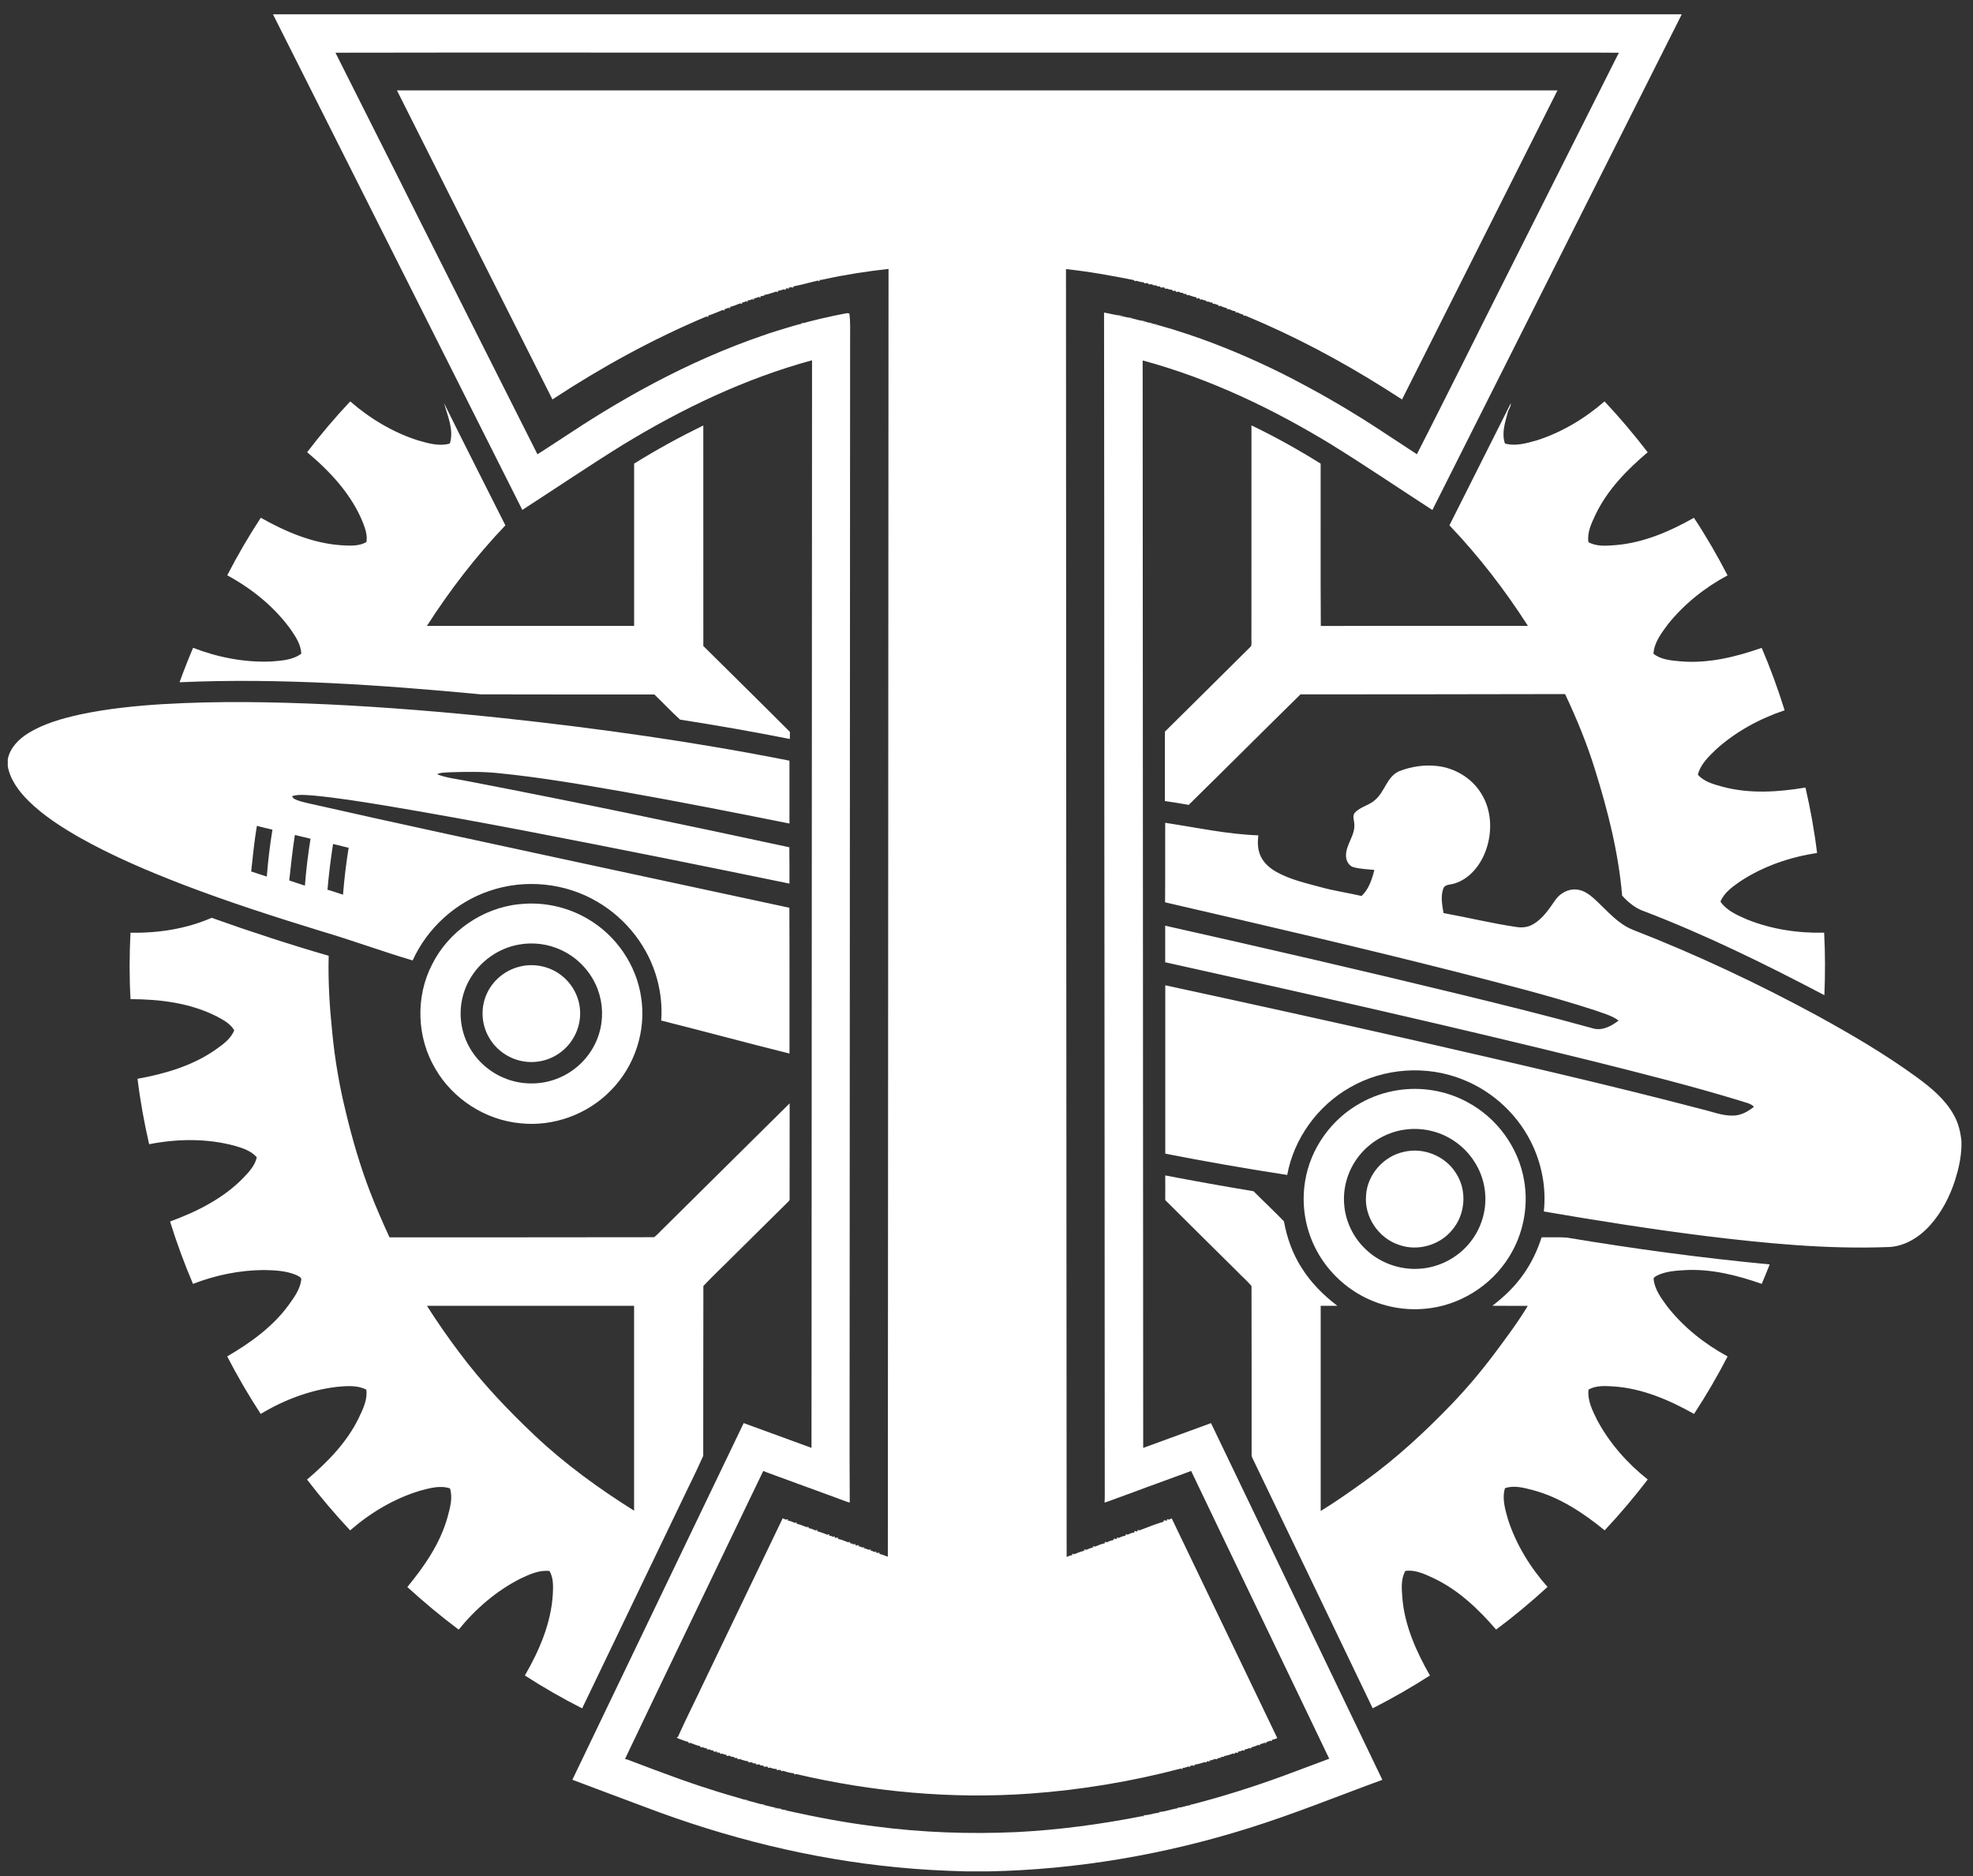 <svg width="102" height="97" viewBox="0 0 102 97" fill="none" xmlns="http://www.w3.org/2000/svg">
<rect x="0" y="0" width="102" height="97" fill="#333333" stroke="none"/>
<g clip-path="url(#clip0_1087_127735)">
<path fill-rule="evenodd" clip-rule="evenodd" d="M14.113 0.741H86.943C82.642 9.281 78.349 17.825 74.051 26.365C72.314 25.242 70.604 24.08 68.846 22.991C65.798 21.129 62.535 19.57 59.073 18.633C59.081 37.373 59.091 56.111 59.101 74.851C60.27 74.426 61.438 73.995 62.607 73.57C65.561 79.717 68.514 85.863 71.464 92.01C69.171 92.848 66.908 93.773 64.575 94.502C60.22 95.872 55.672 96.654 51.102 96.743H49.962C48.751 96.712 47.541 96.65 46.336 96.528C41.889 96.097 37.519 95.002 33.352 93.417C32.098 92.945 30.841 92.482 29.59 92.006C32.543 85.861 35.493 79.715 38.447 73.568C39.616 73.993 40.784 74.424 41.953 74.849C41.963 56.107 41.973 37.367 41.981 18.625C38.511 19.568 35.244 21.137 32.186 23.003C30.436 24.088 28.732 25.244 27.003 26.361C22.704 17.825 18.414 9.279 14.113 0.741ZM17.344 2.729C18.487 4.994 19.625 7.263 20.765 9.528C20.765 9.532 20.771 9.538 20.771 9.542C20.88 9.761 20.99 9.981 21.1 10.2C21.1 10.204 21.106 10.21 21.106 10.214C21.16 10.323 21.216 10.429 21.27 10.538C21.27 10.542 21.276 10.548 21.276 10.552C21.367 10.734 21.457 10.915 21.549 11.095C21.549 11.099 21.555 11.105 21.555 11.109C21.589 11.178 21.625 11.248 21.661 11.319C21.661 11.323 21.667 11.331 21.667 11.333C21.721 11.439 21.774 11.546 21.828 11.655C21.83 11.659 21.834 11.665 21.836 11.668C21.908 11.813 21.98 11.957 22.054 12.099C22.054 12.103 22.06 12.111 22.06 12.113C23.97 15.902 25.87 19.697 27.784 23.483C27.869 23.432 27.951 23.378 28.035 23.325C28.039 23.323 28.047 23.317 28.051 23.315C28.089 23.29 28.167 23.24 28.205 23.215C28.209 23.212 28.215 23.209 28.217 23.207C28.255 23.181 28.332 23.13 28.372 23.106C28.376 23.104 28.384 23.098 28.388 23.096C28.426 23.07 28.504 23.021 28.542 22.995C28.546 22.993 28.554 22.987 28.558 22.985C29.099 22.633 29.636 22.278 30.178 21.928C30.18 21.928 30.186 21.924 30.19 21.922C30.23 21.896 30.31 21.847 30.348 21.821C30.352 21.819 30.358 21.815 30.36 21.813C31.023 21.39 31.697 20.985 32.378 20.594C32.382 20.594 32.388 20.588 32.392 20.586C32.517 20.513 32.645 20.442 32.771 20.37C32.775 20.37 32.781 20.364 32.783 20.363C32.911 20.291 33.04 20.22 33.168 20.149C33.172 20.149 33.178 20.145 33.18 20.143C33.382 20.032 33.583 19.924 33.787 19.815C33.789 19.815 33.795 19.811 33.799 19.809C35.605 18.853 37.477 18.019 39.413 17.353C39.417 17.353 39.429 17.347 39.433 17.347C39.471 17.335 39.544 17.309 39.582 17.297C39.588 17.295 39.598 17.291 39.604 17.289C39.638 17.276 39.708 17.252 39.742 17.238C39.75 17.236 39.766 17.23 39.774 17.228C39.81 17.218 39.882 17.195 39.918 17.185C39.924 17.185 39.936 17.179 39.942 17.177C39.977 17.165 40.051 17.141 40.087 17.129C40.093 17.129 40.103 17.123 40.107 17.123C40.472 17.009 40.838 16.898 41.205 16.793C41.211 16.793 41.225 16.789 41.231 16.787C41.265 16.779 41.329 16.764 41.362 16.754L41.408 16.779L41.462 16.754L41.468 16.702C41.596 16.706 41.716 16.647 41.84 16.621C41.843 16.621 41.852 16.617 41.855 16.617C41.999 16.582 42.143 16.544 42.288 16.509C42.292 16.509 42.3 16.505 42.304 16.505C42.356 16.493 42.462 16.467 42.516 16.455C42.518 16.455 42.526 16.455 42.528 16.453C42.945 16.357 43.364 16.267 43.785 16.189C43.815 16.192 43.877 16.198 43.907 16.2C43.975 16.645 43.943 17.096 43.949 17.544C43.941 34.549 43.933 51.552 43.925 68.556C43.931 71.596 43.909 74.638 43.931 77.677C43.891 77.665 43.809 77.642 43.769 77.63C43.765 77.63 43.757 77.626 43.753 77.624C43.61 77.57 43.466 77.515 43.32 77.464C43.316 77.464 43.308 77.46 43.306 77.458C42.953 77.327 42.6 77.199 42.247 77.07C42.243 77.07 42.237 77.067 42.233 77.064C42.085 77.011 41.939 76.956 41.794 76.904C41.79 76.904 41.782 76.9 41.778 76.898C41.74 76.885 41.666 76.857 41.63 76.845C41.626 76.845 41.62 76.841 41.616 76.839C41.468 76.786 41.323 76.733 41.177 76.679C41.173 76.679 41.167 76.675 41.163 76.673C40.866 76.564 40.568 76.454 40.271 76.347C40.265 76.347 40.255 76.341 40.249 76.339C40.213 76.325 40.141 76.3 40.105 76.286C40.101 76.286 40.093 76.282 40.089 76.28C39.944 76.227 39.8 76.173 39.654 76.12C39.65 76.12 39.644 76.116 39.64 76.114C39.58 76.09 39.519 76.066 39.459 76.043C38.97 77.049 38.491 78.059 38.004 79.065C38.004 79.069 38 79.075 37.998 79.078C36.104 83.031 34.196 86.976 32.312 90.931L32.418 90.958C32.418 90.958 32.438 90.964 32.444 90.966C33.338 91.306 34.232 91.644 35.13 91.966C35.134 91.966 35.144 91.972 35.148 91.972C35.515 92.105 35.886 92.229 36.257 92.354C36.263 92.354 36.277 92.36 36.283 92.362C36.319 92.373 36.389 92.395 36.425 92.405C36.433 92.407 36.449 92.413 36.457 92.415C36.491 92.427 36.563 92.451 36.597 92.462C36.603 92.462 36.615 92.468 36.621 92.47C36.91 92.565 37.201 92.656 37.495 92.743C37.501 92.743 37.511 92.747 37.515 92.749C37.694 92.804 37.876 92.858 38.058 92.909C38.062 92.909 38.07 92.913 38.074 92.913C38.253 92.954 38.427 93.04 38.614 93.051L38.618 93.101L38.672 93.126L38.718 93.101C38.75 93.109 38.814 93.124 38.846 93.132C38.85 93.132 38.86 93.136 38.866 93.138C39.063 93.178 39.255 93.271 39.457 93.277L39.461 93.326L39.514 93.352L39.56 93.326C39.678 93.356 39.798 93.379 39.918 93.413C39.922 93.413 39.932 93.417 39.936 93.417C39.969 93.425 40.041 93.439 40.075 93.447L40.087 93.496L40.145 93.516L40.189 93.486C40.231 93.49 40.317 93.496 40.361 93.5V93.549C40.387 93.549 40.437 93.555 40.46 93.557H40.586L40.592 93.607L40.646 93.632L40.692 93.605C42.183 93.935 43.684 94.225 45.2 94.411C47.645 94.737 50.122 94.824 52.587 94.71C54.762 94.599 56.925 94.304 59.063 93.885L59.111 93.911L59.163 93.885L59.166 93.836C59.398 93.836 59.621 93.747 59.851 93.715L59.897 93.743L59.951 93.717L59.955 93.668C60.244 93.654 60.522 93.54 60.809 93.492L60.855 93.52L60.909 93.494L60.913 93.445C61.108 93.443 61.29 93.356 61.483 93.326L61.529 93.352L61.583 93.326L61.587 93.277H61.653C63.242 92.862 64.808 92.37 66.349 91.804C66.353 91.804 66.361 91.8 66.365 91.798C66.662 91.69 66.958 91.577 67.253 91.468C67.257 91.468 67.263 91.464 67.267 91.462C67.75 91.281 68.235 91.101 68.718 90.919C66.345 85.956 63.948 81.003 61.579 76.041C61.468 76.086 61.354 76.128 61.24 76.169C61.234 76.169 61.224 76.175 61.22 76.177C61.074 76.228 60.929 76.282 60.783 76.335C60.779 76.335 60.773 76.339 60.769 76.341C60.623 76.394 60.478 76.448 60.332 76.501C60.328 76.501 60.32 76.505 60.316 76.507C60.114 76.578 59.915 76.653 59.715 76.727C59.711 76.727 59.703 76.733 59.697 76.733C59.55 76.784 59.404 76.837 59.258 76.893C59.254 76.893 59.248 76.897 59.244 76.898C59.045 76.972 58.847 77.043 58.65 77.118C58.644 77.118 58.634 77.124 58.63 77.126C58.484 77.177 58.336 77.231 58.193 77.286C58.188 77.286 58.181 77.29 58.177 77.292C58.029 77.345 57.883 77.397 57.737 77.452C57.733 77.452 57.727 77.456 57.724 77.458C57.686 77.472 57.612 77.499 57.574 77.513C57.57 77.513 57.562 77.517 57.558 77.519C57.406 77.574 57.257 77.632 57.103 77.679C57.123 77.393 57.109 77.104 57.113 76.817C57.103 64.299 57.107 51.779 57.089 39.261C57.091 31.561 57.085 23.861 57.077 16.159C57.366 16.2 57.652 16.297 57.943 16.313L57.947 16.362L58.001 16.386L58.047 16.358C58.181 16.378 58.31 16.43 58.448 16.424L58.452 16.473L58.506 16.497L58.552 16.471C58.743 16.501 58.929 16.584 59.124 16.59L59.129 16.639L59.182 16.665L59.228 16.637C59.26 16.645 59.326 16.661 59.358 16.669C59.364 16.669 59.374 16.673 59.378 16.675C59.414 16.681 59.486 16.692 59.522 16.698L59.528 16.748L59.582 16.776L59.627 16.752C59.657 16.752 59.717 16.754 59.745 16.754L59.751 16.803L59.805 16.829L59.851 16.803C59.883 16.811 59.947 16.827 59.979 16.837C59.985 16.839 59.995 16.841 60.001 16.843C60.18 16.892 60.358 16.953 60.541 16.999C60.55 17.001 60.566 17.005 60.573 17.007C60.609 17.019 60.679 17.042 60.715 17.054C60.721 17.056 60.735 17.06 60.741 17.062C61.188 17.2 61.629 17.351 62.07 17.505C62.076 17.507 62.086 17.511 62.092 17.513C63.747 18.108 65.357 18.823 66.916 19.633C66.92 19.635 66.926 19.639 66.93 19.641C67.169 19.766 67.409 19.892 67.646 20.023C67.65 20.023 67.656 20.029 67.66 20.029C67.828 20.117 67.994 20.21 68.159 20.303C68.161 20.305 68.169 20.307 68.171 20.309C68.301 20.38 68.429 20.453 68.556 20.527C68.56 20.529 68.564 20.532 68.568 20.532C68.79 20.657 69.009 20.788 69.229 20.916C69.233 20.918 69.239 20.922 69.243 20.924C69.331 20.975 69.421 21.029 69.51 21.082C69.514 21.084 69.52 21.088 69.524 21.09C69.822 21.268 70.117 21.451 70.412 21.633C70.416 21.635 70.424 21.641 70.428 21.643C70.628 21.772 70.832 21.898 71.031 22.027C71.035 22.029 71.043 22.035 71.045 22.037C71.085 22.062 71.165 22.116 71.205 22.141C71.207 22.143 71.213 22.147 71.217 22.147C71.255 22.173 71.332 22.224 71.372 22.248C71.374 22.25 71.382 22.254 71.384 22.258C71.424 22.284 71.502 22.335 71.542 22.361C71.544 22.363 71.55 22.367 71.552 22.369C71.592 22.394 71.67 22.446 71.71 22.471C71.712 22.473 71.718 22.477 71.722 22.479C71.76 22.505 71.839 22.556 71.877 22.582C71.879 22.584 71.885 22.588 71.887 22.588C72.167 22.77 72.444 22.954 72.724 23.135C72.727 23.137 72.733 23.141 72.737 23.145C72.909 23.258 73.079 23.371 73.25 23.481C74.123 21.782 74.971 20.068 75.833 18.363C75.833 18.358 75.837 18.353 75.839 18.349C75.911 18.204 75.984 18.058 76.056 17.914C76.058 17.91 76.062 17.902 76.062 17.9C76.116 17.791 76.168 17.685 76.224 17.58C76.226 17.576 76.23 17.568 76.23 17.566C76.264 17.495 76.3 17.426 76.336 17.357C76.338 17.353 76.34 17.347 76.342 17.343C76.376 17.271 76.412 17.2 76.448 17.131C76.448 17.127 76.451 17.121 76.454 17.117C76.525 16.973 76.599 16.829 76.671 16.685C76.673 16.681 76.677 16.675 76.677 16.671C76.825 16.376 76.972 16.084 77.12 15.791C77.12 15.787 77.124 15.781 77.126 15.777C79.246 11.56 81.369 7.342 83.49 3.125C83.49 3.121 83.494 3.113 83.496 3.111C83.558 2.982 83.624 2.854 83.694 2.727C82.018 2.71 80.341 2.725 78.667 2.72H39.455C32.084 2.724 24.714 2.71 17.344 2.725V2.729ZM20.521 4.672C23.201 9.999 25.874 15.327 28.56 20.649C31.078 18.993 33.735 17.532 36.519 16.362C36.545 16.349 36.599 16.323 36.625 16.309C36.878 16.236 37.118 16.119 37.363 16.024C37.391 16.013 37.445 15.987 37.471 15.973C37.533 15.965 37.593 15.945 37.647 15.912C37.674 15.9 37.728 15.874 37.754 15.86C37.93 15.825 38.096 15.748 38.263 15.682C38.291 15.671 38.347 15.649 38.375 15.637C38.439 15.631 38.499 15.611 38.556 15.578C38.583 15.564 38.634 15.538 38.66 15.524C38.74 15.53 38.82 15.499 38.89 15.463C38.918 15.451 38.972 15.426 38.998 15.414C39.077 15.418 39.155 15.384 39.227 15.352C39.255 15.341 39.309 15.315 39.335 15.303H39.401C39.427 15.287 39.477 15.26 39.502 15.248C39.716 15.224 39.92 15.131 40.127 15.072C40.155 15.06 40.209 15.036 40.237 15.024C40.335 15.024 40.428 14.991 40.52 14.955C40.548 14.945 40.604 14.924 40.632 14.914L40.696 14.908C40.722 14.896 40.776 14.872 40.802 14.862C40.83 14.858 40.886 14.851 40.913 14.847C40.941 14.837 40.997 14.813 41.025 14.803C41.44 14.728 41.852 14.603 42.265 14.507C42.292 14.499 42.35 14.479 42.378 14.471C42.466 14.481 42.554 14.445 42.64 14.431C43.727 14.194 44.829 14.024 45.935 13.902C45.925 36.093 45.907 58.285 45.899 80.476C45.755 80.43 45.619 80.357 45.472 80.335C45.446 80.322 45.396 80.292 45.37 80.278H45.306C45.278 80.264 45.226 80.239 45.198 80.227C45.142 80.193 45.083 80.173 45.021 80.165C44.993 80.154 44.939 80.13 44.911 80.12C44.841 80.086 44.765 80.051 44.687 80.057C44.661 80.043 44.608 80.017 44.584 80.003C44.528 79.966 44.468 79.948 44.402 79.948C44.376 79.934 44.326 79.904 44.3 79.891H44.236C44.21 79.879 44.157 79.851 44.131 79.839C44.075 79.806 44.015 79.784 43.951 79.778C43.923 79.766 43.869 79.743 43.841 79.731C43.674 79.667 43.508 79.586 43.33 79.559C43.306 79.543 43.255 79.513 43.23 79.499H43.167C43.141 79.487 43.087 79.462 43.061 79.448C43.005 79.412 42.945 79.393 42.881 79.389C42.853 79.377 42.799 79.353 42.772 79.341C42.604 79.276 42.438 79.201 42.263 79.165C42.235 79.153 42.181 79.13 42.153 79.116C42.043 79.065 41.929 79.017 41.808 78.997C41.78 78.986 41.726 78.962 41.698 78.948C41.53 78.883 41.367 78.806 41.189 78.774C41.163 78.76 41.109 78.737 41.081 78.725C40.971 78.673 40.858 78.624 40.736 78.608C40.708 78.596 40.654 78.57 40.628 78.559C40.574 78.533 40.518 78.511 40.462 78.491C39.103 81.318 37.748 84.144 36.389 86.97C35.948 87.909 35.475 88.834 35.052 89.78C35.052 89.804 35.052 89.848 35.054 89.871C35.228 89.925 35.391 90.012 35.573 90.045C35.601 90.057 35.655 90.081 35.683 90.095C35.848 90.162 36.018 90.229 36.196 90.271C36.224 90.282 36.279 90.304 36.307 90.316C36.377 90.348 36.453 90.377 36.533 90.381C36.561 90.393 36.615 90.417 36.643 90.429C36.715 90.462 36.792 90.492 36.872 90.49C36.898 90.504 36.948 90.533 36.974 90.547H37.042C37.068 90.561 37.118 90.589 37.144 90.603H37.209C37.237 90.615 37.291 90.64 37.319 90.652C37.391 90.682 37.469 90.709 37.549 90.717C37.577 90.727 37.633 90.749 37.66 90.761C37.688 90.765 37.742 90.771 37.77 90.775C37.796 90.786 37.848 90.812 37.872 90.824H37.94C37.966 90.84 38.018 90.867 38.044 90.881H38.109C38.137 90.895 38.193 90.917 38.219 90.929C38.367 90.978 38.517 91.034 38.672 91.051C38.7 91.063 38.756 91.085 38.784 91.097C38.812 91.101 38.868 91.107 38.896 91.111C38.922 91.122 38.976 91.146 39.002 91.158L39.067 91.164C39.095 91.176 39.151 91.198 39.179 91.207C39.207 91.211 39.263 91.217 39.291 91.221C39.317 91.233 39.369 91.257 39.395 91.271L39.461 91.277C39.489 91.288 39.544 91.31 39.572 91.322C39.6 91.324 39.656 91.33 39.684 91.334C39.712 91.344 39.768 91.365 39.796 91.375C39.906 91.409 40.017 91.454 40.133 91.448C40.161 91.458 40.217 91.48 40.245 91.49C40.273 91.494 40.329 91.502 40.357 91.506C40.385 91.516 40.441 91.534 40.468 91.543C40.652 91.599 40.842 91.656 41.035 91.672C41.063 91.682 41.121 91.7 41.149 91.709C45.106 92.636 49.204 93.014 53.263 92.721C55.886 92.531 58.49 92.099 61.031 91.431C61.058 91.421 61.114 91.401 61.144 91.391C61.242 91.391 61.342 91.36 61.432 91.322C61.459 91.312 61.513 91.292 61.541 91.282C61.569 91.278 61.625 91.271 61.653 91.267C61.681 91.255 61.735 91.233 61.763 91.223C61.937 91.211 62.102 91.144 62.27 91.097C62.298 91.087 62.354 91.065 62.382 91.055L62.445 91.051C62.471 91.037 62.523 91.01 62.549 90.998H62.617C62.643 90.984 62.695 90.96 62.721 90.948C62.749 90.945 62.805 90.937 62.833 90.935C62.861 90.923 62.916 90.901 62.944 90.889H63.01C63.036 90.873 63.088 90.846 63.114 90.832H63.182C63.208 90.818 63.258 90.79 63.284 90.776C63.32 90.771 63.391 90.761 63.427 90.755C63.431 90.755 63.439 90.751 63.441 90.751C63.479 90.739 63.557 90.713 63.597 90.701C63.601 90.701 63.609 90.698 63.613 90.695C63.643 90.686 63.705 90.664 63.735 90.652C63.763 90.64 63.819 90.618 63.846 90.607H63.908C63.934 90.591 63.986 90.563 64.012 90.549C64.092 90.547 64.168 90.516 64.24 90.486C64.267 90.474 64.321 90.452 64.349 90.441C64.429 90.431 64.503 90.405 64.577 90.373C64.605 90.362 64.661 90.34 64.689 90.33C64.808 90.302 64.924 90.263 65.036 90.211C65.062 90.199 65.116 90.174 65.142 90.16C65.219 90.16 65.295 90.128 65.365 90.097C65.393 90.085 65.449 90.061 65.475 90.051C65.539 90.043 65.599 90.023 65.655 89.99C65.68 89.978 65.734 89.95 65.76 89.937C65.856 89.935 65.944 89.883 66.034 89.854C64.23 86.099 62.425 82.341 60.619 78.586C60.619 78.582 60.613 78.574 60.611 78.57L60.575 78.495C60.522 78.515 60.47 78.537 60.418 78.563C60.39 78.575 60.338 78.6 60.31 78.612H60.248C60.222 78.626 60.172 78.656 60.146 78.669C59.721 78.792 59.308 78.962 58.895 79.118C58.869 79.132 58.815 79.157 58.789 79.169H58.727C58.701 79.183 58.65 79.213 58.624 79.227C58.502 79.24 58.388 79.292 58.278 79.341C58.25 79.353 58.197 79.379 58.171 79.393C58.049 79.406 57.935 79.458 57.825 79.509C57.799 79.521 57.745 79.547 57.719 79.561H57.658C57.632 79.575 57.58 79.604 57.556 79.618C57.434 79.634 57.32 79.685 57.211 79.735C57.183 79.746 57.129 79.772 57.103 79.784C56.927 79.818 56.76 79.895 56.594 79.96C56.566 79.972 56.512 79.996 56.484 80.007C56.364 80.031 56.251 80.075 56.141 80.128C56.113 80.14 56.059 80.163 56.031 80.175C55.855 80.213 55.69 80.286 55.522 80.351C55.494 80.363 55.44 80.387 55.413 80.399C55.319 80.414 55.231 80.452 55.143 80.486C55.131 58.295 55.115 36.102 55.109 13.912C56.289 14.034 57.458 14.25 58.62 14.479C58.648 14.487 58.705 14.505 58.733 14.514C58.861 14.548 58.989 14.594 59.123 14.592C59.151 14.601 59.206 14.621 59.234 14.631C59.262 14.635 59.318 14.645 59.348 14.649C59.376 14.659 59.432 14.678 59.46 14.688C59.488 14.692 59.546 14.7 59.574 14.704C59.602 14.714 59.655 14.736 59.683 14.746C59.711 14.75 59.771 14.758 59.799 14.762C59.825 14.773 59.879 14.795 59.905 14.805L59.971 14.811C59.999 14.823 60.054 14.845 60.083 14.854C60.11 14.856 60.166 14.862 60.194 14.866C60.222 14.878 60.276 14.9 60.304 14.912C60.394 14.945 60.49 14.983 60.589 14.977C60.615 14.991 60.669 15.017 60.695 15.028L60.761 15.032C60.789 15.044 60.845 15.066 60.873 15.078C60.901 15.08 60.955 15.086 60.983 15.09C61.008 15.101 61.06 15.127 61.086 15.139H61.154C61.18 15.155 61.232 15.182 61.258 15.196H61.324C61.352 15.21 61.406 15.234 61.434 15.246C61.563 15.293 61.695 15.345 61.833 15.364C61.859 15.378 61.913 15.406 61.937 15.42H62C62.028 15.434 62.082 15.457 62.11 15.469C62.182 15.503 62.258 15.528 62.338 15.534C62.366 15.546 62.419 15.57 62.447 15.582C62.517 15.615 62.591 15.647 62.673 15.643C62.699 15.657 62.753 15.682 62.779 15.696C62.833 15.73 62.892 15.75 62.958 15.756C62.986 15.768 63.04 15.791 63.068 15.803C63.176 15.854 63.29 15.9 63.409 15.922C63.437 15.934 63.491 15.959 63.517 15.971C63.625 16.02 63.737 16.078 63.856 16.088C63.882 16.102 63.934 16.129 63.962 16.143C64.054 16.194 64.152 16.236 64.256 16.258C64.284 16.271 64.335 16.295 64.363 16.309C66.878 17.351 69.289 18.631 71.588 20.08C71.592 20.082 71.6 20.086 71.602 20.088C71.897 20.272 72.189 20.463 72.482 20.651C75.16 15.325 77.841 10.002 80.517 4.674C60.514 4.674 40.51 4.672 20.507 4.674L20.521 4.672Z" fill="white"/>
<path fill-rule="evenodd" clip-rule="evenodd" d="M83.51 3.127C83.51 3.127 83.514 3.115 83.516 3.113C83.516 3.117 83.512 3.123 83.51 3.127ZM21.832 11.653C21.832 11.653 21.838 11.663 21.84 11.667C21.84 11.663 21.834 11.657 21.832 11.653ZM76.07 17.918C76.07 17.918 76.076 17.906 76.076 17.904C76.076 17.906 76.072 17.914 76.07 17.918ZM38.007 79.079C38.007 79.079 38.013 79.069 38.013 79.065C38.013 79.069 38.009 79.075 38.007 79.079Z" fill="white"/>
<path fill-rule="evenodd" clip-rule="evenodd" d="M20.764 9.528C20.764 9.528 20.77 9.538 20.77 9.542C20.77 9.54 20.764 9.532 20.764 9.528ZM77.138 15.793C77.138 15.793 77.142 15.784 77.144 15.78C77.142 15.784 77.138 15.789 77.138 15.793Z" fill="white"/>
<path fill-rule="evenodd" clip-rule="evenodd" d="M21.102 10.2C21.102 10.2 21.108 10.21 21.108 10.214C21.108 10.21 21.102 10.204 21.102 10.2ZM33.792 19.811C33.792 19.811 33.8 19.807 33.804 19.805C33.8 19.807 33.794 19.811 33.792 19.811Z" fill="white"/>
<path fill-rule="evenodd" clip-rule="evenodd" d="M21.271 10.536C21.271 10.536 21.277 10.545 21.277 10.549C21.277 10.547 21.271 10.54 21.271 10.536Z" fill="white"/>
<path fill-rule="evenodd" clip-rule="evenodd" d="M21.553 11.094C21.553 11.094 21.559 11.104 21.559 11.108C21.559 11.104 21.553 11.098 21.553 11.094ZM76.352 17.359C76.352 17.359 76.356 17.349 76.358 17.345C76.356 17.349 76.353 17.355 76.352 17.359Z" fill="white"/>
<path fill-rule="evenodd" clip-rule="evenodd" d="M21.665 11.316C21.665 11.316 21.671 11.328 21.671 11.33C21.671 11.326 21.665 11.318 21.665 11.316ZM76.24 17.584C76.24 17.584 76.246 17.572 76.246 17.57C76.246 17.574 76.242 17.581 76.24 17.584Z" fill="white"/>
<path fill-rule="evenodd" clip-rule="evenodd" d="M22.058 12.098C22.058 12.098 22.064 12.11 22.064 12.111C22.064 12.107 22.058 12.1 22.058 12.098ZM75.847 18.367C75.847 18.367 75.851 18.357 75.853 18.353C75.851 18.357 75.847 18.363 75.847 18.367Z" fill="white"/>
<path fill-rule="evenodd" clip-rule="evenodd" d="M42.269 14.51C42.297 14.502 42.354 14.482 42.382 14.475L42.37 14.522L42.312 14.542L42.269 14.51Z" fill="white"/>
<path fill-rule="evenodd" clip-rule="evenodd" d="M58.629 14.473C58.657 14.481 58.715 14.498 58.743 14.508L58.699 14.54L58.641 14.52L58.629 14.473Z" fill="white"/>
<path fill-rule="evenodd" clip-rule="evenodd" d="M59.134 14.586C59.162 14.596 59.218 14.616 59.246 14.626L59.202 14.655L59.144 14.635L59.132 14.586H59.134ZM59.36 14.641C59.388 14.651 59.444 14.671 59.472 14.681L59.43 14.709L59.372 14.689L59.36 14.641Z" fill="white"/>
<path fill-rule="evenodd" clip-rule="evenodd" d="M59.585 14.696C59.613 14.706 59.667 14.728 59.695 14.738C59.669 14.738 59.619 14.742 59.595 14.744L59.585 14.696Z" fill="white"/>
<path fill-rule="evenodd" clip-rule="evenodd" d="M59.811 14.754C59.837 14.766 59.891 14.787 59.917 14.797C59.893 14.797 59.843 14.799 59.819 14.801L59.811 14.754Z" fill="white"/>
<path fill-rule="evenodd" clip-rule="evenodd" d="M40.917 14.85C40.945 14.84 41.001 14.816 41.029 14.807L41.019 14.854L40.961 14.876L40.917 14.848V14.85Z" fill="white"/>
<path fill-rule="evenodd" clip-rule="evenodd" d="M59.982 14.805C60.01 14.817 60.066 14.838 60.094 14.848L60.05 14.876L59.992 14.852L59.982 14.803V14.805Z" fill="white"/>
<path fill-rule="evenodd" clip-rule="evenodd" d="M40.7 14.912C40.726 14.9 40.779 14.876 40.806 14.866L40.797 14.914C40.774 14.914 40.724 14.914 40.7 14.914V14.912Z" fill="white"/>
<path fill-rule="evenodd" clip-rule="evenodd" d="M60.206 14.86C60.234 14.872 60.288 14.894 60.316 14.906L60.27 14.934L60.214 14.91L60.206 14.86Z" fill="white"/>
<path fill-rule="evenodd" clip-rule="evenodd" d="M40.522 14.96C40.55 14.95 40.606 14.928 40.634 14.918L40.624 14.967L40.566 14.989L40.522 14.96Z" fill="white"/>
<path fill-rule="evenodd" clip-rule="evenodd" d="M60.603 14.971C60.629 14.985 60.683 15.01 60.709 15.022L60.663 15.046L60.609 15.02L60.603 14.971ZM62.453 91.043C62.479 91.029 62.531 91.001 62.557 90.99L62.553 91.039L62.499 91.067L62.453 91.043ZM61.659 91.26C61.687 91.249 61.741 91.227 61.769 91.217L61.759 91.266L61.701 91.29L61.657 91.262L61.659 91.26Z" fill="white"/>
<path fill-rule="evenodd" clip-rule="evenodd" d="M40.131 15.074C40.159 15.062 40.213 15.038 40.241 15.026L40.233 15.076L40.177 15.1L40.131 15.074ZM61.166 15.137C61.192 15.151 61.244 15.178 61.27 15.192C61.246 15.192 61.194 15.188 61.17 15.187L61.166 15.137Z" fill="white"/>
<path fill-rule="evenodd" clip-rule="evenodd" d="M60.775 15.028C60.803 15.04 60.859 15.062 60.887 15.074L60.843 15.101L60.785 15.078L60.775 15.028ZM62.278 91.089C62.306 91.079 62.361 91.057 62.389 91.047L62.38 91.097L62.322 91.118L62.278 91.089Z" fill="white"/>
<path fill-rule="evenodd" clip-rule="evenodd" d="M60.996 15.086C61.022 15.098 61.074 15.123 61.1 15.135C61.076 15.135 61.026 15.133 61.002 15.133L60.998 15.086H60.996Z" fill="white"/>
<path fill-rule="evenodd" clip-rule="evenodd" d="M61.335 15.194C61.363 15.206 61.417 15.23 61.445 15.242L61.399 15.268L61.343 15.244L61.335 15.194Z" fill="white"/>
<path fill-rule="evenodd" clip-rule="evenodd" d="M39.404 15.305C39.43 15.291 39.48 15.264 39.506 15.25V15.297C39.478 15.297 39.428 15.301 39.404 15.303V15.305Z" fill="white"/>
<path fill-rule="evenodd" clip-rule="evenodd" d="M39.231 15.356C39.259 15.344 39.313 15.319 39.339 15.307L39.333 15.356L39.277 15.382L39.231 15.356Z" fill="white"/>
<path fill-rule="evenodd" clip-rule="evenodd" d="M61.847 15.36C61.873 15.374 61.927 15.402 61.95 15.416L61.905 15.439L61.851 15.412L61.845 15.36H61.847Z" fill="white"/>
<path fill-rule="evenodd" clip-rule="evenodd" d="M38.892 15.467C38.919 15.456 38.973 15.43 38.999 15.418L38.993 15.467L38.938 15.493L38.892 15.467Z" fill="white"/>
<path fill-rule="evenodd" clip-rule="evenodd" d="M62.014 15.418C62.042 15.43 62.096 15.454 62.124 15.465L62.078 15.493L62.02 15.469L62.012 15.42L62.014 15.418Z" fill="white"/>
<path fill-rule="evenodd" clip-rule="evenodd" d="M38.558 15.582C38.584 15.568 38.636 15.542 38.662 15.528L38.658 15.578L38.604 15.605L38.556 15.584L38.558 15.582Z" fill="white"/>
<path fill-rule="evenodd" clip-rule="evenodd" d="M62.352 15.53C62.38 15.542 62.433 15.566 62.461 15.578L62.415 15.603L62.359 15.578L62.354 15.528L62.352 15.53Z" fill="white"/>
<path fill-rule="evenodd" clip-rule="evenodd" d="M38.265 15.686C38.293 15.674 38.349 15.652 38.377 15.641L38.369 15.69L38.311 15.714L38.265 15.686Z" fill="white"/>
<path fill-rule="evenodd" clip-rule="evenodd" d="M62.687 15.641C62.712 15.655 62.766 15.68 62.792 15.694L62.746 15.718L62.693 15.692L62.687 15.643V15.641Z" fill="white"/>
<path fill-rule="evenodd" clip-rule="evenodd" d="M62.972 15.754C63 15.766 63.054 15.79 63.082 15.801L63.036 15.829L62.98 15.805L62.972 15.756V15.754ZM41.704 78.948L41.749 78.921L41.805 78.946L41.813 78.996C41.785 78.984 41.732 78.96 41.704 78.946V78.948Z" fill="white"/>
<path fill-rule="evenodd" clip-rule="evenodd" d="M37.648 15.914C37.676 15.902 37.73 15.876 37.756 15.862L37.75 15.912L37.694 15.937L37.648 15.912V15.914Z" fill="white"/>
<path fill-rule="evenodd" clip-rule="evenodd" d="M63.423 15.92C63.451 15.932 63.505 15.957 63.531 15.969L63.485 15.995L63.429 15.969L63.423 15.918V15.92Z" fill="white"/>
<path fill-rule="evenodd" clip-rule="evenodd" d="M37.365 16.026C37.393 16.014 37.447 15.988 37.472 15.975L37.467 16.026L37.411 16.052L37.365 16.026Z" fill="white"/>
<path fill-rule="evenodd" clip-rule="evenodd" d="M63.872 16.086C63.898 16.1 63.95 16.127 63.978 16.141L63.93 16.165L63.876 16.137L63.872 16.088V16.086Z" fill="white"/>
<path fill-rule="evenodd" clip-rule="evenodd" d="M64.272 16.254C64.299 16.268 64.351 16.291 64.379 16.305L64.333 16.331L64.278 16.305L64.272 16.254Z" fill="white"/>
<path fill-rule="evenodd" clip-rule="evenodd" d="M36.52 16.362C36.547 16.348 36.6 16.322 36.626 16.309L36.622 16.358L36.568 16.386L36.52 16.362Z" fill="white"/>
<path fill-rule="evenodd" clip-rule="evenodd" d="M57.955 16.311C57.98 16.322 58.034 16.346 58.06 16.356L58.014 16.384L57.961 16.36L57.957 16.311H57.955Z" fill="white"/>
<path fill-rule="evenodd" clip-rule="evenodd" d="M42.526 16.455C42.526 16.455 42.536 16.455 42.538 16.453C42.534 16.453 42.528 16.455 42.526 16.455ZM40.097 17.127C40.097 17.127 40.113 17.121 40.117 17.121C40.111 17.121 40.101 17.127 40.097 17.127ZM58.645 77.126C58.645 77.126 58.659 77.12 58.665 77.118C58.659 77.118 58.649 77.124 58.645 77.126ZM66.363 91.806C66.363 91.806 66.375 91.802 66.379 91.8C66.375 91.8 66.367 91.804 66.363 91.806ZM35.142 91.966C35.142 91.966 35.156 91.972 35.16 91.972C35.156 91.972 35.148 91.966 35.142 91.966Z" fill="white"/>
<path fill-rule="evenodd" clip-rule="evenodd" d="M58.46 16.424C58.486 16.436 58.538 16.459 58.564 16.471L58.518 16.497L58.464 16.473L58.46 16.424Z" fill="white"/>
<path fill-rule="evenodd" clip-rule="evenodd" d="M42.298 16.509C42.298 16.509 42.31 16.505 42.314 16.505C42.31 16.505 42.302 16.509 42.298 16.509ZM71.722 22.476C71.722 22.476 71.73 22.481 71.734 22.483C71.73 22.481 71.724 22.477 71.722 22.476ZM40.259 76.337C40.259 76.337 40.275 76.343 40.281 76.345C40.275 76.345 40.265 76.339 40.259 76.337Z" fill="white"/>
<path fill-rule="evenodd" clip-rule="evenodd" d="M41.849 16.619C41.849 16.619 41.861 16.615 41.865 16.615C41.861 16.615 41.853 16.617 41.849 16.619ZM39.59 17.291C39.59 17.291 39.606 17.285 39.612 17.283C39.606 17.285 39.596 17.289 39.59 17.291ZM71.554 22.363C71.554 22.363 71.562 22.368 71.564 22.37C71.562 22.368 71.556 22.364 71.554 22.363Z" fill="white"/>
<path fill-rule="evenodd" clip-rule="evenodd" d="M59.136 16.59C59.162 16.602 59.214 16.625 59.24 16.637L59.194 16.665L59.14 16.639L59.136 16.59Z" fill="white"/>
<path fill-rule="evenodd" clip-rule="evenodd" d="M59.372 16.671C59.372 16.671 59.386 16.675 59.39 16.677C59.385 16.677 59.375 16.673 59.372 16.671Z" fill="white"/>
<path fill-rule="evenodd" clip-rule="evenodd" d="M76.689 16.686C76.689 16.686 76.695 16.677 76.695 16.673C76.695 16.677 76.691 16.682 76.689 16.686Z" fill="white"/>
<path fill-rule="evenodd" clip-rule="evenodd" d="M41.372 16.75C41.398 16.738 41.452 16.712 41.478 16.7L41.472 16.752L41.418 16.777L41.372 16.752V16.75Z" fill="white"/>
<path fill-rule="evenodd" clip-rule="evenodd" d="M59.535 16.7C59.561 16.714 59.613 16.74 59.639 16.754L59.593 16.777L59.539 16.75L59.533 16.7H59.535Z" fill="white"/>
<path fill-rule="evenodd" clip-rule="evenodd" d="M41.215 16.789C41.215 16.789 41.235 16.785 41.241 16.783C41.235 16.783 41.221 16.787 41.215 16.789ZM60.551 17.003L60.568 17.006L60.583 17.011C60.583 17.011 60.559 17.005 60.551 17.003Z" fill="white"/>
<path fill-rule="evenodd" clip-rule="evenodd" d="M59.757 16.758C59.783 16.77 59.837 16.795 59.863 16.807L59.817 16.833L59.763 16.807L59.757 16.758Z" fill="white"/>
<path fill-rule="evenodd" clip-rule="evenodd" d="M59.99 16.839C59.99 16.839 60.006 16.843 60.012 16.845C60.006 16.843 59.996 16.841 59.99 16.839ZM39.923 17.181C39.923 17.181 39.941 17.175 39.947 17.173C39.941 17.175 39.929 17.179 39.923 17.181ZM62.078 17.509C62.078 17.509 62.094 17.515 62.1 17.517C62.094 17.515 62.084 17.511 62.078 17.509ZM30.178 21.924C30.178 21.924 30.186 21.92 30.19 21.918C30.188 21.92 30.182 21.924 30.178 21.924Z" fill="white"/>
<path fill-rule="evenodd" clip-rule="evenodd" d="M60.725 17.058C60.725 17.058 60.746 17.064 60.752 17.066C60.746 17.064 60.731 17.06 60.725 17.058Z" fill="white"/>
<path fill-rule="evenodd" clip-rule="evenodd" d="M76.465 17.134C76.465 17.134 76.469 17.125 76.471 17.121C76.471 17.125 76.467 17.13 76.465 17.134Z" fill="white"/>
<path fill-rule="evenodd" clip-rule="evenodd" d="M39.764 17.23L39.78 17.227C39.78 17.227 39.756 17.235 39.748 17.236L39.764 17.23ZM37.502 92.748C37.502 92.748 37.518 92.751 37.522 92.753C37.516 92.753 37.506 92.749 37.502 92.748Z" fill="white"/>
<path fill-rule="evenodd" clip-rule="evenodd" d="M39.42 17.351C39.42 17.351 39.436 17.345 39.44 17.345C39.434 17.345 39.424 17.351 39.42 17.351ZM70.42 21.639C70.42 21.639 70.432 21.647 70.436 21.649C70.432 21.647 70.424 21.643 70.42 21.639ZM28.039 23.323C28.039 23.323 28.05 23.315 28.055 23.313C28.05 23.315 28.043 23.321 28.039 23.323Z" fill="white"/>
<path fill-rule="evenodd" clip-rule="evenodd" d="M66.926 19.638C66.926 19.638 66.936 19.643 66.939 19.645C66.936 19.645 66.93 19.642 66.926 19.638Z" fill="white"/>
<path fill-rule="evenodd" clip-rule="evenodd" d="M67.656 20.024C67.656 20.024 67.666 20.03 67.67 20.03C67.666 20.03 67.66 20.024 67.656 20.024ZM60.33 76.509C60.33 76.509 60.342 76.505 60.346 76.503C60.342 76.503 60.334 76.507 60.33 76.509Z" fill="white"/>
<path fill-rule="evenodd" clip-rule="evenodd" d="M71.602 20.076C71.602 20.076 71.613 20.082 71.615 20.084C71.611 20.082 71.605 20.078 71.602 20.076Z" fill="white"/>
<path fill-rule="evenodd" clip-rule="evenodd" d="M33.174 20.145C33.174 20.145 33.184 20.142 33.185 20.14C33.181 20.142 33.176 20.145 33.174 20.145Z" fill="white"/>
<path fill-rule="evenodd" clip-rule="evenodd" d="M68.167 20.306C68.167 20.306 68.177 20.309 68.179 20.311C68.177 20.309 68.169 20.308 68.167 20.306Z" fill="white"/>
<path fill-rule="evenodd" clip-rule="evenodd" d="M32.775 20.366C32.775 20.366 32.785 20.36 32.786 20.358C32.783 20.36 32.777 20.364 32.775 20.366Z" fill="white"/>
<path fill-rule="evenodd" clip-rule="evenodd" d="M68.564 20.53C68.564 20.53 68.572 20.536 68.576 20.536C68.574 20.536 68.568 20.532 68.564 20.53Z" fill="white"/>
<path fill-rule="evenodd" clip-rule="evenodd" d="M32.381 20.59C32.381 20.59 32.391 20.584 32.395 20.582C32.391 20.584 32.385 20.588 32.381 20.59Z" fill="white"/>
<path fill-rule="evenodd" clip-rule="evenodd" d="M15.877 23.379C16.575 22.465 17.318 21.588 18.106 20.75C19.122 21.635 20.305 22.347 21.595 22.762C22.127 22.914 22.702 23.09 23.257 22.928C23.473 22.222 23.143 21.513 22.956 20.841C23.997 22.954 25.071 25.052 26.127 27.159C24.604 28.754 23.259 30.507 22.07 32.357C25.64 32.357 29.212 32.357 32.783 32.357C32.783 29.561 32.783 26.764 32.783 23.968C33.938 23.246 35.136 22.594 36.359 21.995C36.359 25.796 36.359 29.594 36.361 33.395C37.852 34.877 39.353 36.347 40.837 37.836C40.833 37.958 40.833 38.081 40.833 38.203C38.949 37.828 37.056 37.498 35.158 37.201C34.7 36.784 34.275 36.33 33.828 35.901C30.841 35.899 27.851 35.905 24.864 35.895C19.687 35.409 14.484 35.039 9.283 35.27C9.498 34.669 9.734 34.077 9.983 33.49C11.269 33.986 12.654 34.257 14.037 34.195C14.564 34.154 15.138 34.118 15.577 33.792C15.557 33.334 15.298 32.932 15.045 32.563C14.196 31.377 13.029 30.436 11.748 29.741C12.273 28.721 12.853 27.727 13.482 26.766C14.763 27.485 16.154 28.086 17.641 28.187C18.076 28.213 18.551 28.246 18.942 28.023C19.002 27.683 18.89 27.345 18.769 27.033C18.184 25.566 17.076 24.383 15.879 23.377L15.877 23.379ZM79.449 22.766C80.744 22.351 81.931 21.637 82.951 20.75C83.738 21.588 84.482 22.468 85.181 23.381C84.103 24.292 83.091 25.331 82.48 26.614C82.275 27.055 82.041 27.531 82.119 28.029C82.55 28.266 83.067 28.215 83.54 28.179C84.981 28.057 86.33 27.47 87.573 26.768C88.208 27.727 88.783 28.723 89.31 29.744C88.13 30.379 87.063 31.229 86.228 32.272C85.893 32.727 85.518 33.209 85.48 33.794C85.865 34.106 86.388 34.142 86.863 34.187C88.302 34.314 89.729 33.964 91.076 33.492C91.525 34.547 91.922 35.624 92.261 36.719C90.974 37.15 89.753 37.814 88.741 38.719C88.346 39.099 87.913 39.5 87.777 40.049C88.096 40.419 88.601 40.545 89.054 40.672C90.453 41.047 91.926 40.949 93.339 40.713C93.597 41.83 93.802 42.96 93.938 44.097C92.531 44.306 91.15 44.783 89.962 45.565C89.565 45.844 89.132 46.144 88.945 46.611C89.266 47.079 89.815 47.312 90.32 47.534C91.579 48.04 92.95 48.247 94.305 48.216C94.361 49.293 94.361 50.372 94.317 51.447C91.273 49.848 88.182 48.326 84.967 47.097C84.532 46.943 84.165 46.636 83.861 46.3C83.674 44.073 83.117 41.895 82.452 39.765C82.039 38.432 81.506 37.142 80.912 35.881C76.352 35.891 71.791 35.895 67.231 35.897C65.299 37.796 63.385 39.711 61.453 41.609C61.044 41.532 60.633 41.472 60.222 41.413C60.222 40.217 60.22 39.02 60.222 37.824C61.707 36.351 63.196 34.885 64.676 33.409C64.726 33.245 64.682 33.059 64.696 32.887C64.696 29.254 64.696 25.624 64.698 21.991C65.93 22.58 67.119 23.248 68.275 23.968C68.281 26.764 68.265 29.563 68.283 32.361C71.851 32.349 75.419 32.361 78.99 32.355C77.804 30.503 76.453 28.752 74.933 27.157C75.99 25.055 77.05 22.952 78.104 20.849C78.12 21.029 77.976 21.167 77.944 21.339C77.804 21.851 77.621 22.404 77.804 22.928C78.353 23.082 78.922 22.914 79.451 22.764L79.449 22.766ZM6.748 48.216C8.177 48.245 9.628 48.02 10.941 47.447C12.939 48.16 14.955 48.82 16.992 49.411C16.956 50.731 17.04 52.054 17.176 53.368C17.308 54.742 17.539 56.107 17.869 57.449C18.206 58.866 18.613 60.269 19.138 61.631C19.443 62.422 19.784 63.196 20.138 63.967C24.696 63.963 29.254 63.969 33.812 63.959C34.014 63.815 34.172 63.609 34.355 63.444C36.511 61.309 38.666 59.172 40.823 57.038C40.823 58.682 40.823 60.327 40.821 61.969C40.837 62.08 40.722 62.137 40.662 62.21C39.758 63.102 38.858 63.997 37.954 64.89C37.427 65.424 36.874 65.936 36.363 66.481C36.353 69.408 36.363 72.335 36.355 75.262C35.984 76.104 35.561 76.926 35.167 77.762C33.475 81.278 31.789 84.798 30.096 88.316C29.081 87.8 28.091 87.235 27.135 86.616C27.881 85.324 28.494 83.909 28.58 82.403C28.6 82.004 28.617 81.575 28.41 81.215C27.875 81.152 27.37 81.391 26.899 81.612C25.658 82.243 24.584 83.17 23.714 84.245C22.792 83.557 21.908 82.816 21.058 82.043C21.944 80.966 22.758 79.788 23.135 78.436C23.265 77.956 23.419 77.436 23.263 76.944C22.76 76.776 22.225 76.928 21.732 77.059C20.387 77.462 19.156 78.197 18.102 79.114C17.316 78.274 16.571 77.397 15.873 76.486C16.934 75.586 17.936 74.564 18.547 73.302C18.763 72.847 19.008 72.359 18.938 71.841C18.471 71.596 17.92 71.651 17.413 71.695C16.017 71.861 14.675 72.373 13.478 73.094C12.849 72.132 12.271 71.139 11.746 70.12C12.941 69.422 14.099 68.594 14.919 67.469C15.194 67.086 15.494 66.683 15.568 66.204C15.625 66.031 15.416 65.971 15.298 65.906C14.777 65.689 14.196 65.667 13.64 65.655C12.388 65.663 11.143 65.92 9.977 66.372C9.526 65.317 9.131 64.24 8.792 63.147C10.185 62.635 11.556 61.953 12.594 60.876C12.883 60.574 13.184 60.246 13.276 59.827C12.983 59.491 12.54 59.35 12.125 59.23C10.688 58.844 9.163 58.866 7.71 59.151C7.455 58.034 7.247 56.906 7.11 55.769C8.519 55.514 9.934 55.103 11.119 54.281C11.504 54.008 11.929 53.718 12.109 53.263C11.911 52.923 11.552 52.728 11.215 52.55C9.842 51.848 8.275 51.656 6.748 51.651C6.684 50.508 6.688 49.362 6.746 48.218L6.748 48.216ZM22.073 67.507C22.598 68.335 23.159 69.139 23.75 69.924C24.907 71.477 26.247 72.888 27.656 74.219C29.216 75.689 30.962 76.956 32.781 78.096C32.781 74.567 32.781 71.035 32.781 67.505C29.212 67.505 25.644 67.505 22.073 67.505V67.507ZM60.234 60.764C61.755 61.054 63.277 61.329 64.806 61.582C65.325 62.105 65.868 62.608 66.377 63.139C66.531 63.989 66.826 64.819 67.295 65.548C67.774 66.311 68.42 66.959 69.139 67.505C68.852 67.505 68.564 67.505 68.277 67.505C68.277 71.041 68.277 74.576 68.277 78.112C69.071 77.628 69.831 77.088 70.584 76.547C72.188 75.389 73.645 74.043 75.014 72.624C75.807 71.799 76.547 70.926 77.234 70.011C77.844 69.195 78.457 68.379 78.984 67.507C78.373 67.503 77.762 67.513 77.152 67.503C77.758 67.042 78.315 66.509 78.752 65.884C79.169 65.299 79.479 64.647 79.698 63.965C80.133 63.971 80.572 63.947 81.007 63.979C84.484 64.56 87.979 65.032 91.489 65.365C91.357 65.703 91.222 66.038 91.078 66.371C89.817 65.93 88.487 65.59 87.14 65.659C86.647 65.687 86.132 65.716 85.681 65.934C85.604 65.985 85.46 66.031 85.492 66.151C85.554 66.679 85.889 67.121 86.194 67.54C87.031 68.61 88.118 69.473 89.314 70.122C88.787 71.141 88.208 72.133 87.579 73.094C86.3 72.375 84.907 71.774 83.422 71.673C82.987 71.647 82.514 71.612 82.123 71.837C82.061 72.398 82.327 72.922 82.568 73.41C83.205 74.604 84.123 75.642 85.185 76.484C84.486 77.397 83.744 78.274 82.957 79.112C81.86 78.217 80.644 77.404 79.255 77.035C78.786 76.914 78.277 76.768 77.804 76.934C77.643 77.47 77.812 78.029 77.96 78.549C78.377 79.839 79.102 81.021 80.004 82.037C79.156 82.816 78.271 83.555 77.345 84.243C76.433 83.183 75.389 82.185 74.106 81.583C73.655 81.373 73.168 81.138 72.655 81.209C72.41 81.634 72.466 82.15 72.5 82.62C72.621 84.047 73.22 85.383 73.925 86.616C72.967 87.231 71.979 87.798 70.965 88.312C68.917 84.051 66.878 79.786 64.822 75.529C64.774 75.42 64.698 75.316 64.706 75.195C64.704 72.292 64.71 69.388 64.7 66.483C64.481 66.212 64.201 65.985 63.962 65.73C62.721 64.499 61.475 63.273 60.24 62.038C60.246 61.613 60.24 61.187 60.24 60.761L60.234 60.764Z" fill="white"/>
<path fill-rule="evenodd" clip-rule="evenodd" d="M69.237 20.92C69.237 20.92 69.247 20.926 69.251 20.928C69.247 20.926 69.241 20.922 69.237 20.92ZM69.518 21.086C69.518 21.086 69.528 21.092 69.532 21.094C69.528 21.092 69.522 21.088 69.518 21.086Z" fill="white"/>
<path fill-rule="evenodd" clip-rule="evenodd" d="M30.35 21.817C30.35 21.817 30.36 21.811 30.362 21.81C30.358 21.811 30.352 21.816 30.35 21.817ZM41.172 76.671C41.172 76.671 41.182 76.675 41.186 76.677C41.182 76.677 41.176 76.674 41.172 76.671Z" fill="white"/>
<path fill-rule="evenodd" clip-rule="evenodd" d="M71.039 22.03C71.039 22.03 71.051 22.038 71.053 22.04C71.049 22.038 71.043 22.034 71.039 22.03ZM28.544 22.991C28.544 22.991 28.556 22.983 28.56 22.981C28.556 22.983 28.548 22.989 28.544 22.991Z" fill="white"/>
<path fill-rule="evenodd" clip-rule="evenodd" d="M71.215 22.145C71.215 22.145 71.222 22.151 71.227 22.151C71.222 22.151 71.219 22.148 71.215 22.145ZM28.209 23.213C28.209 23.213 28.218 23.207 28.221 23.205C28.216 23.207 28.21 23.211 28.209 23.213Z" fill="white"/>
<path fill-rule="evenodd" clip-rule="evenodd" d="M71.382 22.252C71.382 22.252 71.392 22.258 71.394 22.262C71.392 22.26 71.384 22.256 71.382 22.252ZM61.236 76.177C61.236 76.177 61.25 76.171 61.256 76.169C61.25 76.169 61.24 76.175 61.236 76.177ZM41.789 76.897C41.789 76.897 41.801 76.9 41.805 76.902C41.801 76.902 41.793 76.898 41.789 76.897ZM32.427 90.958C32.427 90.958 32.447 90.964 32.453 90.966C32.447 90.964 32.433 90.96 32.427 90.958ZM67.267 91.47C67.267 91.47 67.277 91.466 67.281 91.464C67.277 91.464 67.271 91.468 67.267 91.47Z" fill="white"/>
<path fill-rule="evenodd" clip-rule="evenodd" d="M71.889 22.584C71.889 22.584 71.897 22.59 71.899 22.59C71.897 22.59 71.891 22.586 71.889 22.584ZM38.065 92.913C38.065 92.913 38.077 92.917 38.081 92.917C38.077 92.917 38.069 92.913 38.065 92.913Z" fill="white"/>
<path fill-rule="evenodd" clip-rule="evenodd" d="M28.374 23.101C28.374 23.101 28.385 23.094 28.389 23.092C28.385 23.094 28.378 23.098 28.374 23.101Z" fill="white"/>
<path fill-rule="evenodd" clip-rule="evenodd" d="M72.737 23.14C72.737 23.14 72.747 23.145 72.751 23.149C72.747 23.147 72.741 23.143 72.737 23.14Z" fill="white"/>
<path fill-rule="evenodd" clip-rule="evenodd" d="M8.469 36.399C11.281 36.233 14.101 36.284 16.915 36.411C19.966 36.557 23.014 36.806 26.051 37.128C30.998 37.662 35.932 38.354 40.813 39.324C40.813 40.407 40.813 41.49 40.813 42.573C37.964 42.002 35.112 41.441 32.25 40.933C30.114 40.561 27.975 40.19 25.817 39.974C24.957 39.881 24.091 39.895 23.227 39.925C23.015 39.943 22.79 39.925 22.596 40.026C23.105 40.227 23.66 40.273 24.193 40.385C29.747 41.451 35.281 42.611 40.807 43.8C40.819 44.427 40.809 45.051 40.813 45.678C38.65 45.233 36.487 44.793 34.323 44.358C29.53 43.403 24.734 42.451 19.912 41.644C18.675 41.443 17.435 41.241 16.186 41.124C15.825 41.103 15.45 41.051 15.098 41.158C15.132 41.215 15.162 41.283 15.232 41.306C15.474 41.429 15.743 41.48 16.005 41.541C20.657 42.595 25.321 43.593 29.985 44.599C33.593 45.374 37.201 46.152 40.809 46.927C40.821 49.439 40.811 51.951 40.815 54.463C38.6 53.913 36.397 53.313 34.182 52.757C34.237 52.052 34.162 51.338 33.98 50.654C33.537 48.977 32.395 47.502 30.889 46.623C29.232 45.636 27.139 45.427 25.313 46.053C23.558 46.641 22.09 47.98 21.333 49.651C19.748 49.182 18.2 48.607 16.615 48.141C14.222 47.405 11.837 46.639 9.5 45.745C7.654 45.034 5.826 44.261 4.102 43.289C3.17 42.755 2.256 42.168 1.488 41.417C0.985 40.919 0.53 40.322 0.402 39.612V39.247C0.52 38.646 0.987 38.188 1.498 37.879C2.296 37.399 3.208 37.144 4.114 36.941C5.547 36.634 7.01 36.488 8.473 36.397L8.469 36.399ZM12.985 45.051C13.256 45.136 13.524 45.229 13.793 45.316C13.857 44.504 13.953 43.694 14.085 42.891C13.817 42.824 13.546 42.765 13.28 42.694C13.149 43.474 13.069 44.265 12.985 45.051ZM15.244 43.164C15.124 43.945 15.037 44.731 14.953 45.516C15.222 45.605 15.494 45.696 15.763 45.785C15.827 44.972 15.923 44.162 16.054 43.36C15.785 43.294 15.514 43.229 15.244 43.164ZM16.928 45.992C17.2 46.069 17.465 46.166 17.733 46.253C17.797 45.441 17.894 44.63 18.024 43.826C17.755 43.761 17.485 43.698 17.218 43.63C17.096 44.413 17 45.202 16.93 45.99L16.928 45.992ZM72.322 39.873C72.943 39.628 73.629 39.522 74.296 39.599C75.204 39.7 76.064 40.209 76.551 40.98C77.126 41.862 77.166 43.012 76.808 43.982C76.535 44.727 75.984 45.431 75.196 45.672C74.996 45.745 74.699 45.698 74.613 45.943C74.469 46.348 74.559 46.789 74.627 47.202C75.871 47.427 77.102 47.73 78.353 47.915C78.654 47.969 78.978 47.945 79.245 47.787C79.754 47.5 80.079 47 80.403 46.534C80.642 46.184 81.065 45.943 81.5 45.984C81.924 46.018 82.257 46.31 82.552 46.585C83.123 47.123 83.65 47.755 84.398 48.059C87.685 49.338 90.88 50.842 93.976 52.522C95.728 53.485 97.458 54.498 99.075 55.675C99.815 56.214 100.55 56.819 101.001 57.627C101.24 58.046 101.358 58.519 101.402 58.995V59.277C101.382 59.87 101.25 60.453 101.071 61.017C100.799 61.858 100.384 62.667 99.789 63.333C99.228 63.963 98.442 64.459 97.572 64.469C94.427 64.584 91.284 64.278 88.166 63.896C85.372 63.546 82.59 63.104 79.812 62.629C79.936 61.503 79.74 60.347 79.279 59.311C78.581 57.728 77.236 56.439 75.613 55.803C73.753 55.056 71.556 55.206 69.817 56.202C68.129 57.147 66.894 58.849 66.546 60.74C64.439 60.416 62.335 60.05 60.242 59.639C60.242 56.738 60.242 53.836 60.242 50.935C64.549 51.866 68.853 52.815 73.152 53.789C78.108 54.922 83.067 56.054 87.984 57.343C88.525 57.469 89.056 57.694 89.621 57.671C90.016 57.661 90.375 57.457 90.675 57.216C90.495 57.024 90.218 56.999 89.982 56.91C87.498 56.151 84.975 55.518 82.454 54.884C75.076 53.058 67.66 51.388 60.238 49.745C60.238 49.115 60.238 48.484 60.238 47.854C65.323 48.996 70.4 50.166 75.463 51.398C77.772 51.961 80.082 52.532 82.371 53.168C82.85 53.297 83.312 53.04 83.678 52.759C83.319 52.487 82.865 52.382 82.448 52.226C80.115 51.469 77.733 50.872 75.358 50.259C70.334 48.983 65.283 47.815 60.232 46.646C60.244 45.277 60.232 43.905 60.238 42.536C61.839 42.775 63.429 43.127 65.052 43.184C65.016 43.504 65.012 43.836 65.125 44.142C65.267 44.553 65.61 44.862 65.982 45.071C66.692 45.471 67.496 45.65 68.277 45.862C68.971 46.053 69.688 46.156 70.39 46.318C70.769 45.965 70.929 45.457 71.053 44.972C70.701 44.933 70.344 44.927 70.001 44.838C69.746 44.785 69.602 44.516 69.586 44.277C69.554 43.664 70.095 43.17 70.011 42.551C69.999 42.377 69.909 42.174 70.037 42.022C70.322 41.7 70.791 41.638 71.101 41.344C71.592 40.923 71.697 40.164 72.318 39.875L72.322 39.873ZM26.841 46.743C24.935 46.939 23.183 48.158 22.337 49.86C21.471 51.536 21.543 53.637 22.509 55.255C23.409 56.811 25.087 57.898 26.893 58.068C28.616 58.258 30.4 57.599 31.591 56.358C32.815 55.117 33.409 53.305 33.15 51.589C32.914 49.894 31.849 48.34 30.354 47.484C29.304 46.872 28.051 46.607 26.839 46.745L26.841 46.743ZM26.809 48.834C25.758 49.024 24.81 49.7 24.287 50.623C23.876 51.332 23.724 52.184 23.864 52.992C24.005 53.852 24.48 54.651 25.165 55.196C25.792 55.704 26.59 55.995 27.4 56.008C28.238 56.03 29.076 55.75 29.733 55.232C30.396 54.718 30.871 53.969 31.044 53.153C31.212 52.39 31.12 51.574 30.783 50.868C30.426 50.111 29.797 49.48 29.033 49.123C28.348 48.795 27.556 48.694 26.809 48.834ZM26.971 49.947C26.209 50.095 25.534 50.613 25.199 51.305C24.836 52.028 24.869 52.927 25.277 53.627C25.652 54.293 26.348 54.771 27.113 54.876C27.799 54.981 28.524 54.779 29.057 54.34C29.663 53.854 30.02 53.081 29.991 52.309C29.973 51.564 29.589 50.842 28.989 50.398C28.424 49.969 27.669 49.803 26.973 49.945L26.971 49.947ZM72.23 56.364C71.572 56.469 70.933 56.69 70.352 57.013C68.835 57.841 67.738 59.376 67.47 61.072C67.281 62.224 67.46 63.432 67.981 64.479C68.47 65.475 69.261 66.321 70.221 66.886C71.25 67.495 72.476 67.77 73.671 67.657C75.437 67.507 77.088 66.475 78.012 64.981C78.748 63.813 79.032 62.374 78.792 61.017C78.505 59.313 77.381 57.777 75.844 56.967C74.751 56.376 73.458 56.165 72.23 56.364ZM72.546 58.408C71.645 58.554 70.813 59.05 70.254 59.762C69.702 60.457 69.42 61.361 69.49 62.244C69.55 63.119 69.951 63.963 70.59 64.57C71.322 65.282 72.366 65.661 73.39 65.588C74.404 65.527 75.376 65.013 76.002 64.224C76.623 63.457 76.902 62.432 76.753 61.459C76.609 60.457 76.012 59.536 75.164 58.975C74.406 58.465 73.448 58.258 72.544 58.41L72.546 58.408ZM72.57 59.548C71.516 59.775 70.68 60.734 70.622 61.803C70.524 62.904 71.262 64.003 72.318 64.353C73.268 64.697 74.406 64.384 75.048 63.614C75.769 62.805 75.862 61.526 75.258 60.627C74.707 59.756 73.579 59.299 72.57 59.548Z" fill="white"/>
<path fill-rule="evenodd" clip-rule="evenodd" d="M39.65 76.114C39.65 76.114 39.662 76.118 39.664 76.12C39.66 76.12 39.654 76.116 39.65 76.114ZM42.242 77.063C42.242 77.063 42.252 77.067 42.256 77.069C42.252 77.069 42.246 77.065 42.242 77.063Z" fill="white"/>
<path fill-rule="evenodd" clip-rule="evenodd" d="M40.101 76.28C40.101 76.28 40.112 76.284 40.116 76.286C40.112 76.286 40.105 76.282 40.101 76.28Z" fill="white"/>
<path fill-rule="evenodd" clip-rule="evenodd" d="M60.783 76.341C60.783 76.341 60.794 76.337 60.796 76.335C60.792 76.335 60.787 76.339 60.783 76.341Z" fill="white"/>
<path fill-rule="evenodd" clip-rule="evenodd" d="M59.711 76.734C59.711 76.734 59.724 76.728 59.728 76.728C59.724 76.728 59.717 76.734 59.711 76.734Z" fill="white"/>
<path fill-rule="evenodd" clip-rule="evenodd" d="M41.628 76.837C41.628 76.837 41.638 76.841 41.642 76.843C41.638 76.843 41.632 76.839 41.628 76.837ZM57.737 77.456C57.737 77.456 57.748 77.452 57.751 77.45C57.748 77.45 57.742 77.454 57.737 77.456Z" fill="white"/>
<path fill-rule="evenodd" clip-rule="evenodd" d="M59.26 76.9C59.26 76.9 59.27 76.897 59.274 76.894C59.27 76.894 59.264 76.898 59.26 76.9ZM43.763 77.622C43.763 77.622 43.775 77.626 43.779 77.628C43.775 77.628 43.767 77.624 43.763 77.622Z" fill="white"/>
<path fill-rule="evenodd" clip-rule="evenodd" d="M58.19 77.292C58.19 77.292 58.202 77.288 58.205 77.286C58.202 77.286 58.194 77.29 58.19 77.292Z" fill="white"/>
<path fill-rule="evenodd" clip-rule="evenodd" d="M43.316 77.456C43.316 77.456 43.326 77.46 43.33 77.462C43.326 77.462 43.318 77.458 43.316 77.456Z" fill="white"/>
<path fill-rule="evenodd" clip-rule="evenodd" d="M57.57 77.516C57.57 77.516 57.581 77.513 57.585 77.511C57.581 77.511 57.574 77.514 57.57 77.516Z" fill="white"/>
<path fill-rule="evenodd" clip-rule="evenodd" d="M40.636 78.557L40.682 78.531L40.737 78.557L40.743 78.606C40.716 78.594 40.662 78.569 40.636 78.557Z" fill="white"/>
<path fill-rule="evenodd" clip-rule="evenodd" d="M60.326 78.557L60.382 78.531L60.428 78.557C60.4 78.569 60.348 78.594 60.32 78.606L60.326 78.557Z" fill="white"/>
<path fill-rule="evenodd" clip-rule="evenodd" d="M60.621 78.562C60.621 78.562 60.627 78.574 60.628 78.577C60.628 78.574 60.623 78.566 60.621 78.562Z" fill="white"/>
<path fill-rule="evenodd" clip-rule="evenodd" d="M60.158 78.614L60.21 78.584L60.258 78.606C60.232 78.62 60.182 78.649 60.156 78.665V78.616L60.158 78.614Z" fill="white"/>
<path fill-rule="evenodd" clip-rule="evenodd" d="M41.087 78.723L41.133 78.697L41.189 78.723L41.195 78.772C41.169 78.758 41.115 78.735 41.087 78.723Z" fill="white"/>
<path fill-rule="evenodd" clip-rule="evenodd" d="M42.159 79.114L42.205 79.086L42.261 79.112L42.267 79.161C42.239 79.149 42.185 79.126 42.157 79.112L42.159 79.114Z" fill="white"/>
<path fill-rule="evenodd" clip-rule="evenodd" d="M58.803 79.114L58.857 79.086L58.903 79.11C58.877 79.124 58.823 79.149 58.797 79.161L58.803 79.112V79.114Z" fill="white"/>
<path fill-rule="evenodd" clip-rule="evenodd" d="M58.637 79.171L58.689 79.142L58.737 79.163C58.711 79.177 58.659 79.207 58.633 79.221L58.637 79.171Z" fill="white"/>
<path fill-rule="evenodd" clip-rule="evenodd" d="M42.775 79.339L42.821 79.311L42.877 79.335L42.885 79.385C42.857 79.373 42.803 79.349 42.775 79.337V79.339Z" fill="white"/>
<path fill-rule="evenodd" clip-rule="evenodd" d="M58.186 79.337L58.242 79.311L58.288 79.337C58.26 79.349 58.206 79.375 58.18 79.389L58.186 79.339V79.337Z" fill="white"/>
<path fill-rule="evenodd" clip-rule="evenodd" d="M43.065 79.446L43.11 79.422L43.164 79.45L43.17 79.499C43.144 79.487 43.09 79.459 43.065 79.448V79.446Z" fill="white"/>
<path fill-rule="evenodd" clip-rule="evenodd" d="M43.234 79.497L43.282 79.478L43.334 79.509V79.559C43.31 79.543 43.26 79.513 43.234 79.499V79.497ZM35.581 90.041C35.608 90.053 35.662 90.077 35.69 90.091L35.644 90.118L35.589 90.093L35.581 90.043V90.041Z" fill="white"/>
<path fill-rule="evenodd" clip-rule="evenodd" d="M57.733 79.505L57.787 79.48L57.833 79.503C57.807 79.515 57.753 79.541 57.727 79.555L57.733 79.505ZM45.204 80.228L45.25 80.205L45.304 80.231L45.31 80.28C45.282 80.266 45.23 80.242 45.202 80.228H45.204Z" fill="white"/>
<path fill-rule="evenodd" clip-rule="evenodd" d="M57.566 79.563L57.617 79.533L57.665 79.555C57.639 79.569 57.587 79.598 57.563 79.612V79.563H57.566Z" fill="white"/>
<path fill-rule="evenodd" clip-rule="evenodd" d="M43.845 79.731L43.891 79.703L43.947 79.727L43.955 79.776C43.927 79.764 43.873 79.741 43.845 79.729V79.731Z" fill="white"/>
<path fill-rule="evenodd" clip-rule="evenodd" d="M57.117 79.727L57.173 79.701L57.219 79.727C57.191 79.739 57.137 79.764 57.111 79.776L57.117 79.727Z" fill="white"/>
<path fill-rule="evenodd" clip-rule="evenodd" d="M44.134 79.837L44.18 79.814L44.234 79.841L44.24 79.891C44.214 79.879 44.16 79.851 44.134 79.839V79.837ZM65.662 89.982C65.688 89.97 65.742 89.942 65.768 89.928L65.764 89.978L65.71 90.006L65.662 89.982Z" fill="white"/>
<path fill-rule="evenodd" clip-rule="evenodd" d="M44.304 79.889L44.352 79.867L44.403 79.897V79.945C44.379 79.932 44.33 79.902 44.304 79.889Z" fill="white"/>
<path fill-rule="evenodd" clip-rule="evenodd" d="M56.5 79.951L56.556 79.927L56.602 79.954C56.574 79.966 56.52 79.99 56.492 80.002L56.5 79.953V79.951Z" fill="white"/>
<path fill-rule="evenodd" clip-rule="evenodd" d="M44.587 80.003L44.633 79.98L44.687 80.007L44.691 80.057C44.665 80.043 44.611 80.017 44.587 80.003Z" fill="white"/>
<path fill-rule="evenodd" clip-rule="evenodd" d="M44.916 80.122L44.962 80.095L45.018 80.118L45.026 80.168C44.998 80.156 44.944 80.132 44.916 80.122Z" fill="white"/>
<path fill-rule="evenodd" clip-rule="evenodd" d="M56.047 80.118L56.103 80.093L56.149 80.12C56.121 80.132 56.067 80.156 56.039 80.168L56.047 80.118Z" fill="white"/>
<path fill-rule="evenodd" clip-rule="evenodd" d="M45.374 80.28L45.419 80.259L45.471 80.288V80.337C45.449 80.323 45.397 80.294 45.372 80.28H45.374Z" fill="white"/>
<path fill-rule="evenodd" clip-rule="evenodd" d="M55.428 80.341L55.484 80.317L55.53 80.345C55.502 80.357 55.448 80.381 55.42 80.392L55.428 80.343V80.341Z" fill="white"/>
<path fill-rule="evenodd" clip-rule="evenodd" d="M35.061 89.866C34.974 89.843 34.972 89.814 35.059 89.776C35.059 89.8 35.059 89.843 35.061 89.866Z" fill="white"/>
<path fill-rule="evenodd" clip-rule="evenodd" d="M65.373 90.088C65.401 90.077 65.457 90.053 65.483 90.043L65.475 90.092L65.419 90.116L65.373 90.088Z" fill="white"/>
<path fill-rule="evenodd" clip-rule="evenodd" d="M65.043 90.204C65.069 90.192 65.123 90.166 65.149 90.152L65.145 90.202L65.091 90.227L65.043 90.204Z" fill="white"/>
<path fill-rule="evenodd" clip-rule="evenodd" d="M36.201 90.267C36.229 90.278 36.285 90.3 36.313 90.312L36.269 90.34L36.211 90.316L36.201 90.267Z" fill="white"/>
<path fill-rule="evenodd" clip-rule="evenodd" d="M64.585 90.366C64.612 90.354 64.668 90.332 64.696 90.322L64.686 90.372L64.628 90.393L64.585 90.366Z" fill="white"/>
<path fill-rule="evenodd" clip-rule="evenodd" d="M36.539 90.377C36.566 90.389 36.62 90.412 36.648 90.424L36.602 90.452L36.547 90.428L36.539 90.379V90.377Z" fill="white"/>
<path fill-rule="evenodd" clip-rule="evenodd" d="M64.248 90.48C64.275 90.468 64.329 90.446 64.357 90.435L64.347 90.484L64.291 90.508L64.248 90.48Z" fill="white"/>
<path fill-rule="evenodd" clip-rule="evenodd" d="M36.878 90.486C36.904 90.5 36.954 90.53 36.98 90.544L36.932 90.565L36.88 90.536V90.486H36.878Z" fill="white"/>
<path fill-rule="evenodd" clip-rule="evenodd" d="M37.045 90.541C37.071 90.555 37.121 90.582 37.147 90.598C37.123 90.598 37.073 90.592 37.047 90.59V90.541H37.045Z" fill="white"/>
<path fill-rule="evenodd" clip-rule="evenodd" d="M63.914 90.596C63.94 90.582 63.992 90.555 64.018 90.543L64.014 90.592L63.96 90.62L63.914 90.596Z" fill="white"/>
<path fill-rule="evenodd" clip-rule="evenodd" d="M37.213 90.601C37.241 90.612 37.295 90.636 37.323 90.648L37.277 90.676L37.221 90.652L37.213 90.603V90.601Z" fill="white"/>
<path fill-rule="evenodd" clip-rule="evenodd" d="M63.743 90.644C63.771 90.632 63.827 90.611 63.854 90.599L63.844 90.648L63.787 90.672L63.743 90.644Z" fill="white"/>
<path fill-rule="evenodd" clip-rule="evenodd" d="M63.605 90.691C63.605 90.691 63.616 90.687 63.62 90.686C63.616 90.686 63.608 90.689 63.605 90.691Z" fill="white"/>
<path fill-rule="evenodd" clip-rule="evenodd" d="M37.552 90.713C37.58 90.723 37.636 90.745 37.664 90.756L37.62 90.784L37.562 90.762L37.552 90.713Z" fill="white"/>
<path fill-rule="evenodd" clip-rule="evenodd" d="M63.433 90.747C63.433 90.747 63.445 90.743 63.447 90.743C63.443 90.743 63.437 90.747 63.433 90.747Z" fill="white"/>
<path fill-rule="evenodd" clip-rule="evenodd" d="M37.774 90.77C37.8 90.782 37.852 90.808 37.876 90.82C37.852 90.82 37.802 90.82 37.778 90.82L37.774 90.772V90.77Z" fill="white"/>
<path fill-rule="evenodd" clip-rule="evenodd" d="M63.19 90.822C63.215 90.808 63.265 90.78 63.291 90.767V90.816C63.263 90.816 63.215 90.82 63.19 90.822Z" fill="white"/>
<path fill-rule="evenodd" clip-rule="evenodd" d="M37.944 90.822C37.97 90.836 38.022 90.864 38.048 90.878C38.022 90.878 37.972 90.872 37.948 90.872L37.944 90.822Z" fill="white"/>
<path fill-rule="evenodd" clip-rule="evenodd" d="M63.018 90.878C63.044 90.864 63.096 90.836 63.122 90.822L63.118 90.872C63.092 90.872 63.042 90.878 63.018 90.878Z" fill="white"/>
<path fill-rule="evenodd" clip-rule="evenodd" d="M38.115 90.879C38.143 90.891 38.199 90.912 38.225 90.924L38.179 90.952L38.121 90.928L38.113 90.879H38.115Z" fill="white"/>
<path fill-rule="evenodd" clip-rule="evenodd" d="M62.84 90.924C62.868 90.912 62.924 90.891 62.952 90.879L62.942 90.928L62.886 90.952L62.842 90.924H62.84Z" fill="white"/>
<path fill-rule="evenodd" clip-rule="evenodd" d="M62.625 90.988C62.651 90.976 62.703 90.952 62.729 90.94L62.723 90.988C62.699 90.988 62.649 90.988 62.625 90.988Z" fill="white"/>
<path fill-rule="evenodd" clip-rule="evenodd" d="M38.678 91.047C38.706 91.059 38.762 91.081 38.79 91.092L38.746 91.12L38.69 91.096L38.68 91.047H38.678Z" fill="white"/>
<path fill-rule="evenodd" clip-rule="evenodd" d="M38.901 91.106C38.927 91.118 38.981 91.142 39.007 91.154C38.983 91.154 38.933 91.154 38.909 91.154L38.903 91.106H38.901ZM61.437 91.316C61.465 91.306 61.519 91.286 61.547 91.276L61.537 91.324L61.481 91.344L61.437 91.316Z" fill="white"/>
<path fill-rule="evenodd" clip-rule="evenodd" d="M39.073 91.16C39.101 91.172 39.157 91.194 39.185 91.204L39.141 91.231L39.083 91.208L39.073 91.158V91.16Z" fill="white"/>
<path fill-rule="evenodd" clip-rule="evenodd" d="M39.297 91.217C39.323 91.229 39.375 91.252 39.401 91.266C39.377 91.266 39.327 91.266 39.301 91.266L39.295 91.219L39.297 91.217Z" fill="white"/>
<path fill-rule="evenodd" clip-rule="evenodd" d="M39.468 91.27C39.496 91.282 39.552 91.304 39.58 91.316L39.536 91.344L39.478 91.32L39.468 91.27Z" fill="white"/>
<path fill-rule="evenodd" clip-rule="evenodd" d="M39.69 91.328C39.718 91.338 39.774 91.36 39.802 91.37L39.758 91.399L39.7 91.377L39.69 91.328Z" fill="white"/>
<path fill-rule="evenodd" clip-rule="evenodd" d="M61.036 91.425C61.064 91.415 61.12 91.396 61.15 91.386L61.138 91.435L61.08 91.455L61.036 91.425Z" fill="white"/>
<path fill-rule="evenodd" clip-rule="evenodd" d="M40.141 91.442C40.169 91.452 40.225 91.474 40.253 91.484L40.209 91.513L40.151 91.492L40.141 91.442Z" fill="white"/>
<path fill-rule="evenodd" clip-rule="evenodd" d="M40.364 91.5C40.392 91.51 40.448 91.528 40.476 91.538L40.432 91.567L40.376 91.547L40.366 91.5H40.364Z" fill="white"/>
<path fill-rule="evenodd" clip-rule="evenodd" d="M41.043 91.666C41.071 91.676 41.129 91.694 41.157 91.704L41.115 91.735L41.057 91.715L41.045 91.666H41.043Z" fill="white"/>
<path fill-rule="evenodd" clip-rule="evenodd" d="M36.267 92.356C36.267 92.356 36.287 92.361 36.293 92.363C36.287 92.361 36.273 92.357 36.267 92.356ZM38.856 93.136C38.856 93.136 38.87 93.14 38.876 93.142C38.87 93.142 38.859 93.138 38.856 93.136Z" fill="white"/>
<path fill-rule="evenodd" clip-rule="evenodd" d="M36.433 92.407L36.449 92.413L36.465 92.419C36.465 92.419 36.441 92.411 36.433 92.409V92.407ZM39.927 93.415C39.927 93.415 39.941 93.419 39.945 93.419C39.941 93.419 39.931 93.415 39.927 93.415Z" fill="white"/>
<path fill-rule="evenodd" clip-rule="evenodd" d="M36.605 92.465C36.605 92.465 36.623 92.471 36.629 92.473C36.623 92.473 36.611 92.467 36.605 92.465Z" fill="white"/>
<path fill-rule="evenodd" clip-rule="evenodd" d="M38.622 93.056C38.648 93.067 38.7 93.093 38.726 93.105L38.68 93.131L38.626 93.105L38.622 93.056Z" fill="white"/>
<path fill-rule="evenodd" clip-rule="evenodd" d="M39.466 93.278C39.492 93.29 39.544 93.314 39.57 93.328L39.524 93.353L39.47 93.328L39.466 93.278Z" fill="white"/>
<path fill-rule="evenodd" clip-rule="evenodd" d="M61.493 93.328C61.519 93.316 61.571 93.292 61.597 93.278L61.593 93.328L61.539 93.353L61.493 93.328Z" fill="white"/>
<path fill-rule="evenodd" clip-rule="evenodd" d="M40.087 93.448C40.115 93.458 40.171 93.478 40.199 93.488L40.155 93.517L40.097 93.498L40.085 93.448H40.087Z" fill="white"/>
<path fill-rule="evenodd" clip-rule="evenodd" d="M60.819 93.494C60.845 93.482 60.897 93.458 60.923 93.446L60.919 93.496L60.865 93.521L60.819 93.494Z" fill="white"/>
<path fill-rule="evenodd" clip-rule="evenodd" d="M40.371 93.502C40.394 93.516 40.444 93.543 40.469 93.557C40.446 93.557 40.398 93.551 40.373 93.549V93.5L40.371 93.502Z" fill="white"/>
<path fill-rule="evenodd" clip-rule="evenodd" d="M40.596 93.56C40.622 93.571 40.675 93.595 40.702 93.607L40.656 93.635L40.602 93.609L40.596 93.56Z" fill="white"/>
<path fill-rule="evenodd" clip-rule="evenodd" d="M59.859 93.717C59.885 93.706 59.937 93.682 59.965 93.67L59.961 93.719L59.907 93.745L59.861 93.717H59.859Z" fill="white"/>
<path fill-rule="evenodd" clip-rule="evenodd" d="M59.072 93.885C59.098 93.874 59.15 93.85 59.176 93.838L59.172 93.887L59.12 93.913L59.072 93.887V93.885Z" fill="white"/>
</g>
<defs>
<clipPath id="clip0_1087_127735">
<rect width="101" height="96" fill="white" transform="translate(0.4 0.741)"/>
</clipPath>
</defs>
</svg>

